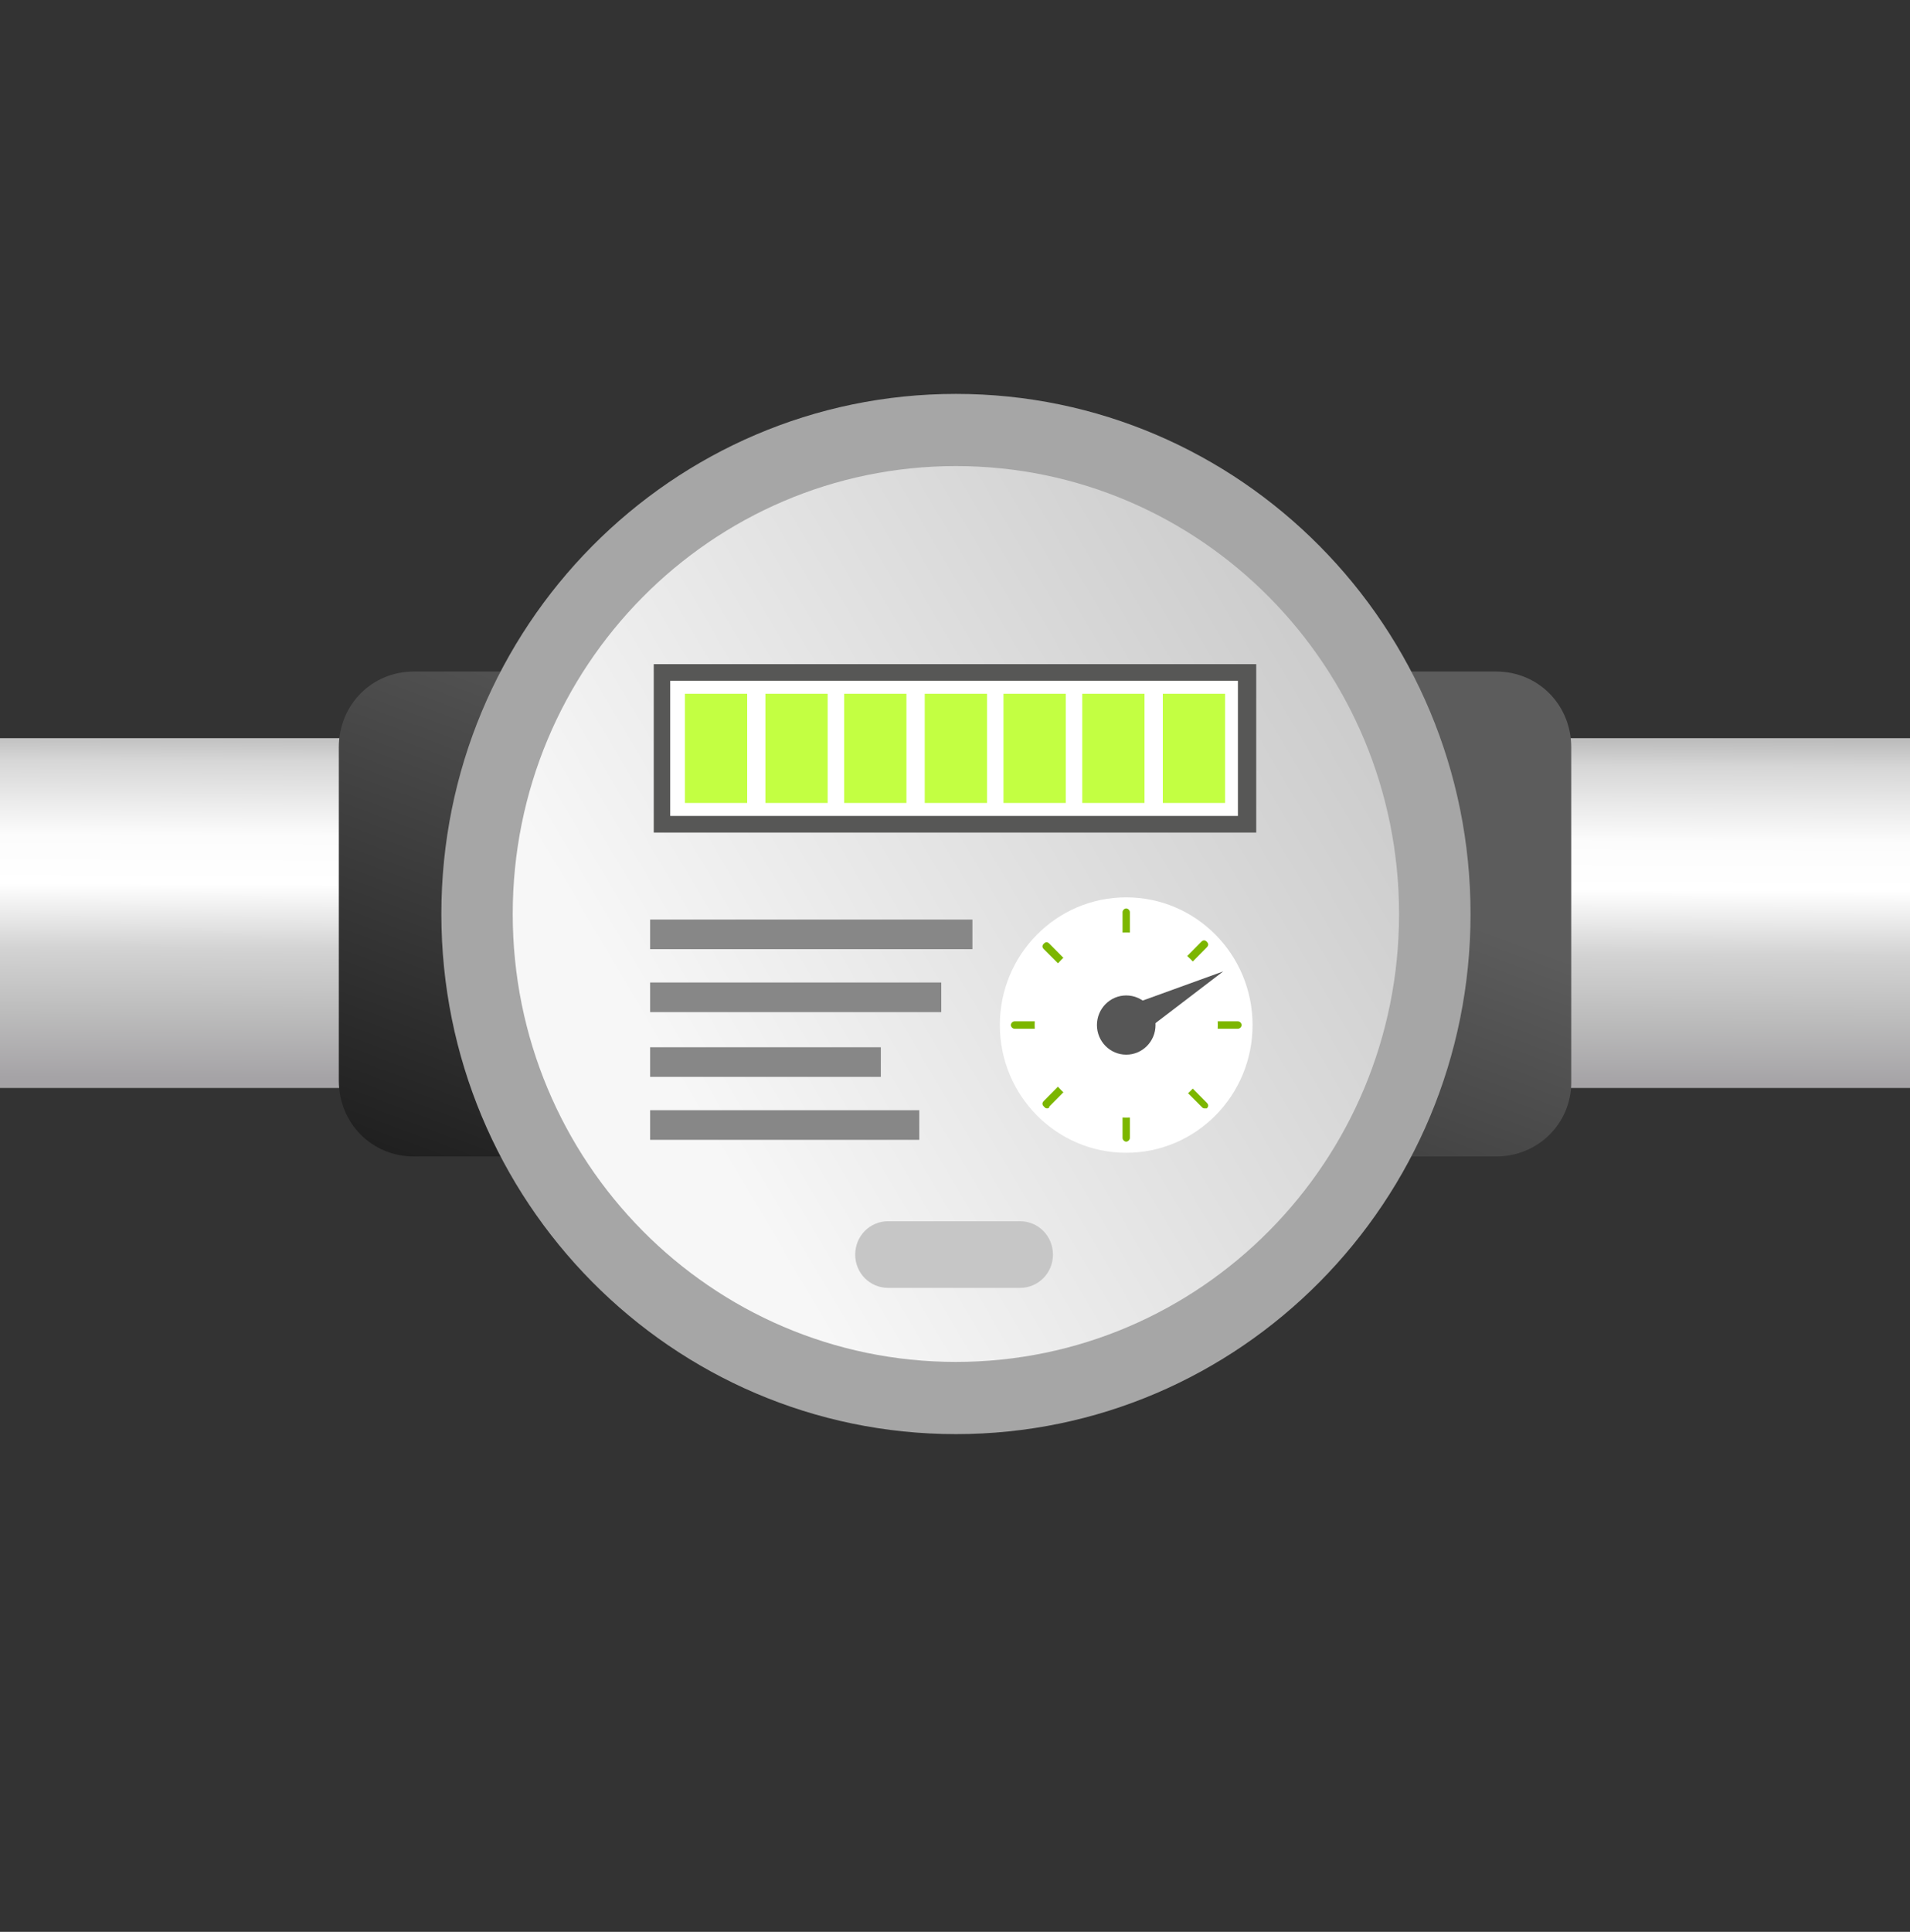 <svg width="90" height="91" viewBox="0 0 90 91" fill="none" xmlns="http://www.w3.org/2000/svg">
<rect x="0" y="0" width="90" height="91" fill="#333333" stroke="none"/>
<g clip-path="url(#clip0_4711_25062)">
<path d="M90 34.772H0V51.25H90V34.772Z" fill="url(#paint0_linear_4711_25062)"/>
<path d="M70.5 54.476H19.503C17.518 54.476 15.965 52.907 15.965 50.901V35.208C15.965 33.202 17.518 31.633 19.503 31.633H70.5C72.484 31.633 74.038 33.202 74.038 35.208V50.989C74.038 52.907 72.484 54.476 70.5 54.476Z" fill="url(#paint1_linear_4711_25062)"/>
<path d="M45.044 67.555C58.436 67.555 69.292 56.586 69.292 43.055C69.292 29.524 58.436 18.555 45.044 18.555C31.653 18.555 20.797 29.524 20.797 43.055C20.797 56.586 31.653 67.555 45.044 67.555Z" fill="#A6A6A6"/>
<path d="M45.042 64.154C56.575 64.154 65.924 54.708 65.924 43.055C65.924 31.402 56.575 21.955 45.042 21.955C33.509 21.955 24.16 31.402 24.16 43.055C24.16 54.708 33.509 64.154 45.042 64.154Z" fill="url(#paint2_linear_4711_25062)"/>
<path d="M58.761 31.721H31.234V38.87H58.761V31.721Z" fill="white"/>
<path d="M59.194 39.219H30.805V31.285H59.194V39.219ZM31.581 38.435H58.331V32.07H31.581V38.435Z" fill="#575756"/>
<path d="M35.207 32.68H32.273V37.824H35.207V32.68Z" fill="#C3FF42"/>
<path d="M39 32.68H36.066V37.824H39V32.68Z" fill="#C3FF42"/>
<path d="M42.711 32.68H39.777V37.824H42.711V32.68Z" fill="#C3FF42"/>
<path d="M46.508 32.68H43.574V37.824H46.508V32.68Z" fill="#C3FF42"/>
<path d="M50.219 32.68H47.285V37.824H50.219V32.68Z" fill="#C3FF42"/>
<path d="M53.93 32.68H50.996V37.824H53.93V32.68Z" fill="#C3FF42"/>
<path d="M57.727 32.68H54.793V37.824H57.727V32.68Z" fill="#C3FF42"/>
<path d="M53.067 54.302C56.356 54.302 59.021 51.608 59.021 48.285C59.021 44.963 56.356 42.27 53.067 42.27C49.779 42.27 47.113 44.963 47.113 48.285C47.113 51.608 49.779 54.302 53.067 54.302Z" fill="white"/>
<path d="M53.067 53.779C52.981 53.779 52.895 53.691 52.895 53.604V42.967C52.895 42.88 52.981 42.793 53.067 42.793C53.153 42.793 53.24 42.88 53.24 42.967V53.604C53.24 53.691 53.153 53.779 53.067 53.779Z" fill="#7CB600"/>
<path d="M58.333 48.46H47.805C47.719 48.46 47.633 48.373 47.633 48.286C47.633 48.199 47.719 48.111 47.805 48.111H58.333C58.419 48.111 58.505 48.199 58.505 48.286C58.505 48.373 58.419 48.46 58.333 48.46Z" fill="#7CB600"/>
<path d="M56.779 52.21C56.693 52.21 56.693 52.21 56.607 52.123L49.186 44.712C49.099 44.624 49.099 44.537 49.186 44.45C49.272 44.363 49.358 44.363 49.445 44.45L56.866 51.948C56.952 52.036 56.952 52.123 56.866 52.21H56.779Z" fill="#7CB600"/>
<path d="M49.358 52.209C49.272 52.209 49.272 52.209 49.186 52.122C49.099 52.035 49.099 51.948 49.186 51.861L56.607 44.362C56.693 44.275 56.779 44.275 56.866 44.362C56.952 44.45 56.952 44.537 56.866 44.624L49.445 52.122C49.445 52.209 49.358 52.209 49.358 52.209Z" fill="#7CB600"/>
<path d="M53.068 52.645C55.451 52.645 57.383 50.693 57.383 48.285C57.383 45.878 55.451 43.926 53.068 43.926C50.686 43.926 48.754 45.878 48.754 48.285C48.754 50.693 50.686 52.645 53.068 52.645Z" fill="white"/>
<path d="M53.068 49.681C53.831 49.681 54.449 49.056 54.449 48.286C54.449 47.515 53.831 46.891 53.068 46.891C52.306 46.891 51.688 47.515 51.688 48.286C51.688 49.056 52.306 49.681 53.068 49.681Z" fill="#565656"/>
<path d="M57.64 45.758L53.066 47.414L53.757 48.722L57.64 45.758Z" fill="#565656"/>
<path d="M45.82 43.316H30.633V44.711H45.82V43.316Z" fill="#878787"/>
<path d="M44.353 46.281H30.633V47.676H44.353V46.281Z" fill="#878787"/>
<path d="M41.505 49.332H30.633V50.727H41.505V49.332Z" fill="#878787"/>
<path d="M43.317 52.297H30.633V53.692H43.317V52.297Z" fill="#878787"/>
<path d="M49.616 59.097C49.616 59.969 48.926 60.666 48.063 60.666H41.85C40.987 60.666 40.297 59.969 40.297 59.097C40.297 58.225 40.987 57.527 41.85 57.527H48.063C48.926 57.527 49.616 58.225 49.616 59.097Z" fill="#C6C6C6"/>
</g>
<defs>
<linearGradient id="paint0_linear_4711_25062" x1="29.121" y1="-99.481" x2="28.084" y2="154.489" gradientUnits="userSpaceOnUse">
<stop offset="0.056" stop-color="#3E3D3E"/>
<stop offset="0.258" stop-color="#686868"/>
<stop offset="0.357" stop-color="#868686"/>
<stop offset="0.434" stop-color="#646464"/>
<stop offset="0.495" stop-color="#535353"/>
<stop offset="0.507" stop-color="#585858"/>
<stop offset="0.52" stop-color="#919191"/>
<stop offset="0.533" stop-color="#D6D6D6"/>
<stop offset="0.547" stop-color="#FCFCFC"/>
<stop offset="0.556" stop-color="white"/>
<stop offset="0.568" stop-color="#D3D3D3"/>
<stop offset="0.58" stop-color="#BCBCBC"/>
<stop offset="0.592" stop-color="#A5A3A6"/>
<stop offset="0.601" stop-color="#A3A3A3"/>
<stop offset="0.658" stop-color="#707070"/>
<stop offset="0.716" stop-color="#575757"/>
<stop offset="0.769" stop-color="#676767"/>
<stop offset="0.813" stop-color="#6D6D6D"/>
<stop offset="1" stop-color="#111111"/>
</linearGradient>
<linearGradient id="paint1_linear_4711_25062" x1="53.04" y1="72.054" x2="64.347" y2="41.63" gradientUnits="userSpaceOnUse">
<stop stop-color="#161616"/>
<stop offset="1" stop-color="#5C5C5C"/>
</linearGradient>
<linearGradient id="paint2_linear_4711_25062" x1="139.329" y1="-123.491" x2="-16.824" y2="-31.489" gradientUnits="userSpaceOnUse">
<stop stop-color="#858585"/>
<stop offset="0.14" stop-color="#A0A0A0"/>
<stop offset="0.33" stop-color="#A7A7A7"/>
<stop offset="0.58" stop-color="#B3B3B3"/>
<stop offset="0.76" stop-color="#C4C4C4"/>
<stop offset="1" stop-color="#F7F7F7"/>
</linearGradient>
<clipPath id="clip0_4711_25062">
<rect width="90" height="49" fill="white" transform="translate(0 18.555)"/>
</clipPath>
</defs>
</svg>
